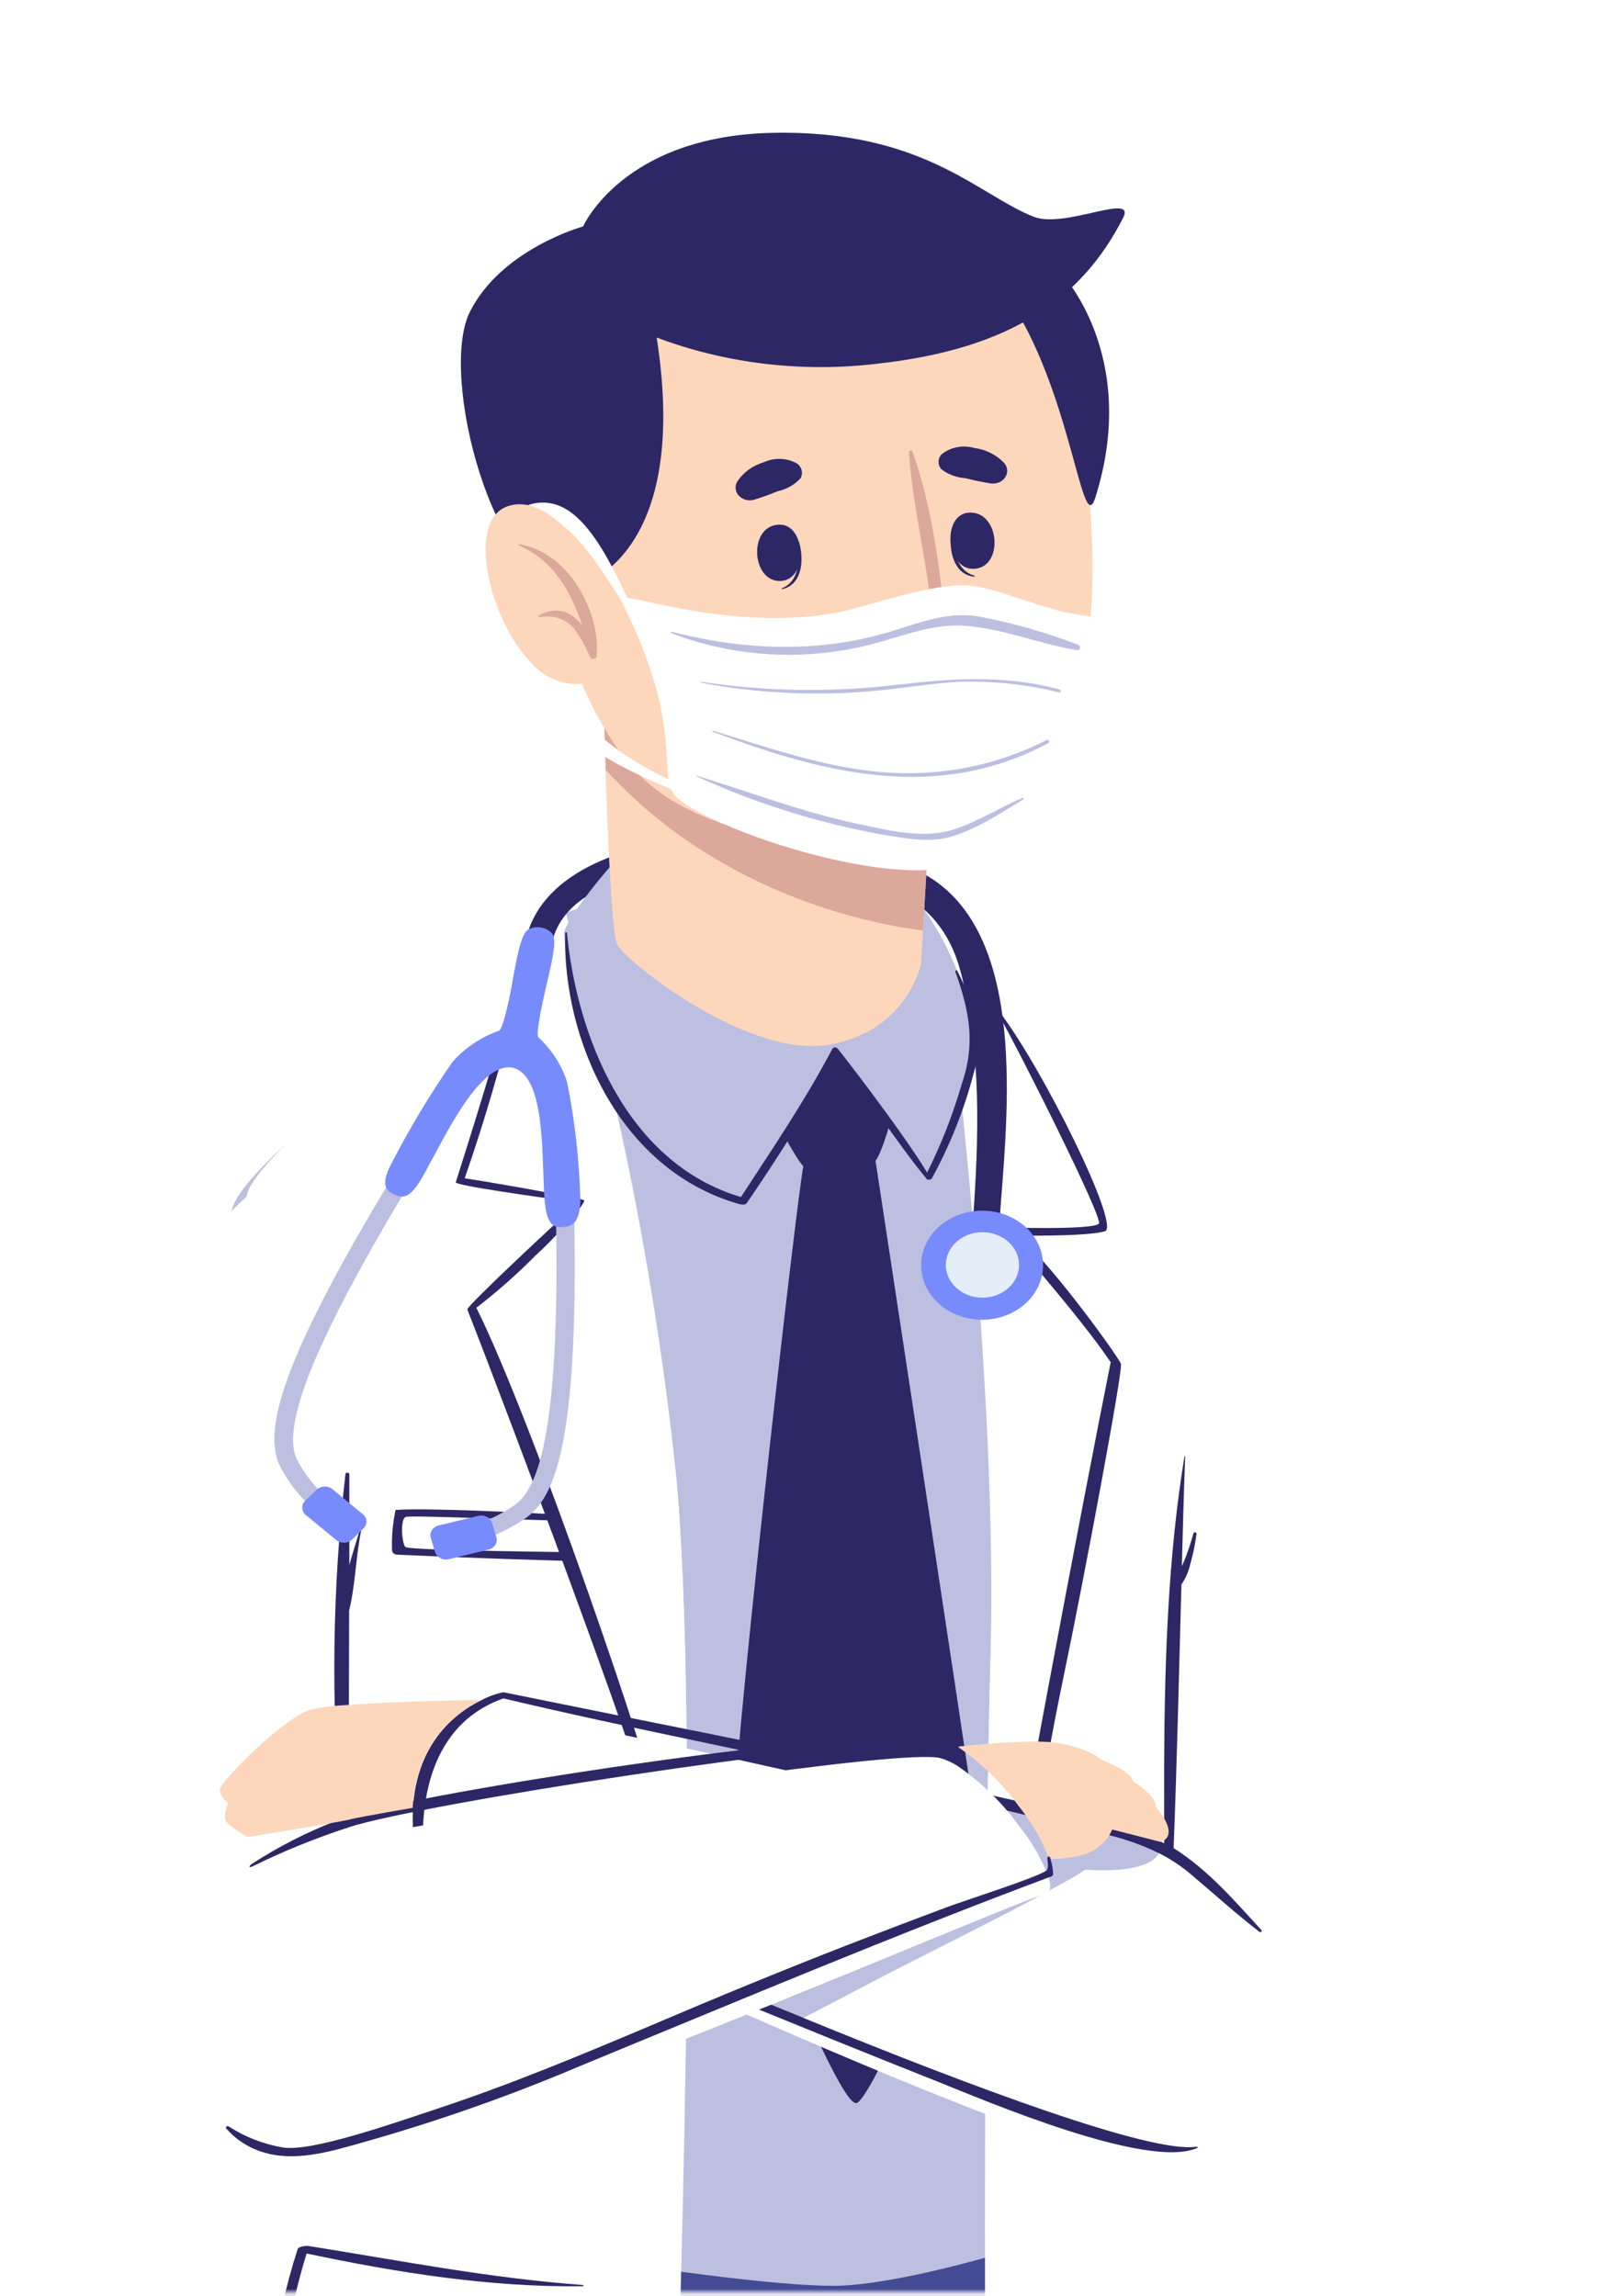 <svg width="333" height="477" viewBox="0 0 333 477" fill="none" xmlns="http://www.w3.org/2000/svg">
<mask id="mask0_308_4" style="mask-type:alpha" maskUnits="userSpaceOnUse" x="0" y="0" width="333" height="477">
<rect width="332.444" height="476.203" fill="#C4C4C4"/>
</mask>
<g mask="url(#mask0_308_4)">
<mask id="mask1_308_4" style="mask-type:alpha" maskUnits="userSpaceOnUse" x="0" y="19" width="322" height="477">
<rect width="321.569" height="475.305" transform="matrix(-1 0 0 1 321.569 19.767)" fill="#C4C4C4"/>
</mask>
<g mask="url(#mask1_308_4)">
<g clip-path="url(#clip0_308_4)">
<path d="M245.868 435.866C245.868 435.866 230.223 608.113 227.985 610.511H159.873V435.866H245.868Z" fill="#434B95"/>
<path d="M67.206 435.866H189.495C189.495 435.866 159.936 507.975 156.664 512.773C153.391 517.57 137.387 610.511 137.387 610.511H67.206C67.206 610.511 67.079 532.169 67.206 527.145C67.333 522.122 60.112 454.186 67.206 435.866Z" fill="#434B95"/>
<path d="M155.418 183.672C170.979 184.257 183.225 191.68 190.614 196.892C198.004 202.105 235.206 233.457 238.267 242.9C241.329 252.344 245.362 448.086 241.287 454.054C237.212 460.022 194.077 473.885 175.033 474.829C155.988 475.774 73.35 462.081 66.826 456.679C60.302 451.278 44.826 262.561 48.246 251.003C51.667 239.444 104.408 202.237 114.944 191.34C119.525 186.505 148.62 183.426 155.418 183.672Z" fill="#BDBFE1"/>
<path d="M186.666 224.637C186.814 227.319 183.394 239.576 181.874 241.106C180.353 242.636 168.488 243.372 167.094 242.485C165.701 241.597 159.008 229.132 158.649 226.752C158.29 224.372 168.15 213.928 172.267 213.324C176.384 212.719 186.582 223.031 186.666 224.637Z" fill="#2E2766"/>
<path d="M181.873 241.106C181.873 241.106 201.15 367.553 202.269 376.07C203.388 384.588 181.62 435.752 177.946 436.905C174.272 438.057 153.729 385.91 152.462 380.244C151.195 374.578 165.743 246.602 166.925 242.069C167.242 240.804 181.704 239.916 181.873 241.106Z" fill="#2E2766"/>
<path d="M206.26 570.661C208.202 575.836 259.529 562.086 260.563 555.778C261.598 549.47 243.419 404.099 243.398 392.691C243.377 381.283 245.341 255.328 239.302 240.804C236.262 233.457 217.555 216.459 206.766 207.205C202.185 203.238 199.018 200.651 199.018 200.651C200.791 206.77 207.463 289.097 205.753 345.115C205.225 363.02 204.887 392.068 204.718 423.439C204.718 423.741 204.718 423.986 204.718 424.232C204.38 490.656 204.887 567.204 206.26 570.661Z" fill="white"/>
<path d="M231.131 284.697C231.554 278.917 209.237 255.385 209.237 255.385C209.237 255.385 229.062 258.18 229.083 254.308C229.083 250.946 211.031 215.515 206.766 207.205C202.185 203.238 195.766 198.668 195.766 198.668C197.54 204.806 207.442 289.097 205.753 345.115C205.225 363.02 204.887 392.068 204.718 423.439C205.605 405.591 230.709 290.401 231.131 284.697Z" fill="white"/>
<path d="M230.73 282.997C224.248 273.327 207.885 254.856 207.991 254.931C208.096 255.007 226.993 255.592 228.281 254.214C229.252 253.25 212.319 219.405 207.167 210.245C207.149 210.204 207.149 210.158 207.165 210.115C207.182 210.073 207.214 210.038 207.257 210.015C207.3 209.992 207.351 209.984 207.4 209.992C207.449 209.999 207.494 210.022 207.526 210.056C216.774 222.182 232.862 254.837 229.526 255.8C226.191 256.763 216.183 256.707 211.601 256.707C219.603 264.072 232.419 282.053 232.862 283.337C233.306 284.621 225.219 327.891 220.87 348.666C216.225 371.066 212.425 396.638 206.534 418.811C206.534 419.246 205.753 419.057 205.816 418.66C208.814 396.336 225.789 307.606 230.73 282.997Z" fill="#2E2766"/>
<path d="M39.801 556.25C80.571 584.58 135.171 577.384 137.092 573.456C138.232 571.114 141.315 498.834 142.434 427.593V426.63C143.109 378.167 142.877 330.308 140.322 305.396C136.223 266.732 127.907 228.518 115.493 191.302C113.573 192.191 111.798 193.31 110.214 194.626V194.626C94.633 205.845 50.843 241.843 51.287 248.642C51.857 256.631 54.01 361.414 50.527 407.026C47.043 452.637 34.1 552.265 39.801 556.25Z" fill="white"/>
<path d="M61.822 467.275C62.033 466.632 63.744 466.538 64.06 466.595C83.062 469.617 101.727 473.299 121.067 474.697C121.257 474.697 121.278 474.961 121.067 474.961C101.748 475.207 82.45 472.128 63.702 468.162C62.498 471.94 61.59 475.717 60.661 479.626C78.185 483.838 95.35 485.293 113.445 486.426C113.472 486.436 113.496 486.452 113.512 486.474C113.529 486.496 113.538 486.522 113.538 486.548C113.538 486.575 113.529 486.601 113.512 486.623C113.496 486.644 113.472 486.661 113.445 486.671C95.921 488.296 77.172 485.425 60.429 480.854C58.823 488.482 58.017 496.228 58.022 503.99C58.022 508.221 57.03 518.061 60.365 521.498C64.398 525.672 73.878 527.636 79.642 528.619C86.969 529.903 94.505 529.903 101.832 528.619C106.245 527.825 109.665 527.183 112.284 522.858C113.825 520.29 119.124 489.485 120.328 477.36C120.328 477.039 120.94 477.001 120.919 477.36C120.708 491.393 118.322 513.623 114.31 523.311C110.299 533 91.993 531.924 82.957 530.866C75.588 529.997 65.876 528.656 59.732 524.822C55.678 522.31 55.889 519.647 55.678 515.19C54.754 499.024 56.83 482.833 61.822 467.275V467.275Z" fill="#2E2766"/>
<path d="M82.175 313.688C89.312 313.14 118.976 314.632 126.514 315.388C126.936 315.388 126.852 316.049 126.514 316.049C118.913 316.275 85.554 314.67 84.287 315.142C83.02 315.614 83.527 321.091 84.287 321.412C86.039 322.168 118.871 322.432 126.725 322.583C128.076 322.583 128.139 324.472 126.725 324.472C111.945 324.17 97.166 323.641 82.513 322.98C82.238 322.98 81.974 322.887 81.773 322.718C81.573 322.55 81.453 322.319 81.436 322.073C81.338 319.262 81.585 316.45 82.175 313.688V313.688Z" fill="#2E2766"/>
<path d="M120.623 249.643C120.961 250.342 99.679 268.775 98.496 271.457C97.314 274.139 127.147 346.003 133.439 367.779C139.731 389.556 142.434 427.631 142.434 427.631V426.668C143.109 378.205 142.877 330.346 140.322 305.434C136.158 266.226 128.498 227.378 117.414 189.262C116.971 189.262 113.191 192.529 110.257 194.626C109.855 196.118 95.625 243.316 95.477 244.846C95.329 246.375 120.328 248.944 120.623 249.643Z" fill="white"/>
<path d="M109.496 196.08C109.623 195.627 109.982 195.74 109.877 196.212C106.512 212.627 102.056 228.848 96.533 244.789C104.978 246.073 121.024 249.02 121.32 249.341C121.869 249.945 114.986 257.462 111.291 260.786C107.464 264.666 103.344 268.307 98.961 271.684C110.742 295.349 135.572 368.006 137.979 380.282C140.29 392.977 141.813 405.777 142.539 418.622C142.539 418.773 142.286 418.792 142.265 418.622C140.407 405.137 138.76 391.595 135.614 378.28C132.764 366.287 106.393 295.802 97.082 272.043C96.828 271.4 116.591 252.986 120.159 249.851C112.093 248.736 94.464 246.281 94.675 245.62C99.911 229.214 104.852 212.701 109.496 196.08Z" fill="#2E2766"/>
<g filter="url(#filter0_d_308_4)">
<path d="M87.032 381.094C87.158 384.362 87.771 386.647 88.383 386.912C90.262 387.818 98.222 391.255 108.99 395.146C110.932 395.845 112.938 396.563 115.049 397.28C120.94 399.282 142.497 409.103 166.461 419.453C198.638 433.297 235.438 448.067 246.101 446.461C264.659 443.628 290.671 423.646 292.656 412.182C294.641 400.718 255.602 264.45 250.64 255.177C245.678 245.903 240.083 238.065 234.742 233.363L242.828 383.304C242.276 383.035 241.696 382.813 241.097 382.643C235.101 380.754 215.169 375.806 192.304 370.461C153.835 361.452 107.047 351.197 104.007 352.047C102.94 352.357 101.896 352.73 100.882 353.161C88.932 358.487 86.609 372.898 87.032 381.094Z" fill="white"/>
</g>
<path d="M108.969 395.146C110.911 395.845 112.917 396.563 115.028 397.28C120.919 399.282 142.476 409.103 166.44 419.453L182.866 410.879C196.02 404.042 209.532 397.564 222.369 390.33C223.405 389.757 224.399 389.126 225.346 388.441L227.605 388.536C231.828 388.668 240.632 388.385 241.16 383.72C241.168 383.613 241.168 383.506 241.16 383.399C241.174 383.317 241.174 383.234 241.16 383.153C241.16 383.002 241.16 382.832 241.16 382.643C235.164 380.755 215.233 375.806 192.367 370.461C171.649 369.464 150.998 373.311 132.447 381.623C124.042 385.271 116.159 389.811 108.969 395.146V395.146Z" fill="#BDBFE1"/>
<path d="M85.87 381.189C85.87 382.643 86.166 384.154 86.44 385.74C86.293 386.099 86.905 386.628 87.369 386.855C109.771 398.451 177.798 425.724 194.626 432.391C204.507 436.338 238.246 450.786 248.655 446.253C248.866 446.14 248.909 445.951 248.655 445.989H248.381C238.88 447.292 202.543 433.826 166.883 419.208C160.908 416.771 154.932 414.297 149.126 411.88C148.938 411.777 148.74 411.688 148.535 411.615C136.353 406.497 124.825 401.511 115.176 397.299H115.049L109.433 394.844C96.427 389.178 88.003 385.4 88.003 385.4C87.433 378.148 87.559 358.846 104.577 352.84C130.314 358.978 159.345 364.474 185.273 370.499C186.18 370.688 187.067 370.896 187.975 371.122C201.544 374.308 215.134 377.556 228.745 380.868C232.928 381.761 236.961 383.146 240.738 384.985C243.119 386.177 245.325 387.63 247.304 389.31C252.076 393.333 256.636 397.488 261.619 401.322C261.914 401.568 262.273 401.209 262.02 400.944C256.615 395.07 250.957 388.422 243.799 383.946C244.517 365.702 244.918 347.382 245.425 329.175C246.341 327.82 246.977 326.33 247.304 324.774C247.877 322.776 248.294 320.743 248.55 318.693C248.569 318.618 248.555 318.538 248.509 318.473C248.464 318.407 248.391 318.361 248.307 318.343C248.223 318.326 248.134 318.339 248.061 318.379C247.988 318.42 247.936 318.485 247.916 318.56C247.409 320.449 246.776 322.338 246.058 324.132C245.889 324.548 245.699 324.944 245.509 325.379C245.72 317.824 245.91 310.137 246.206 302.526C246.206 302.526 246.079 302.526 246.058 302.526C242.659 323.301 241.941 344.7 241.836 365.966C241.836 371.632 241.836 377.298 241.836 382.964C239.894 381.852 237.819 380.94 235.649 380.244C222.073 376.335 207.991 373.521 194.225 370.291C178.136 366.514 160.908 362.906 143.742 359.45C143.383 359.45 143.003 359.28 142.581 359.224C131.771 357.052 121.024 354.898 110.636 352.783L104.577 351.556C102.987 351.887 101.463 352.435 100.059 353.18C94.189 356.013 84.456 363.53 85.87 381.189Z" fill="#2E2766"/>
<path d="M198.912 362.85C203.882 366.285 208.165 370.448 211.58 375.164C214.303 378.519 216.439 382.226 217.914 386.156C219.686 386.219 221.46 386.08 223.192 385.741C224.947 385.507 226.6 384.858 227.98 383.862C229.361 382.866 230.42 381.559 231.047 380.075L241.139 382.662C245.361 381.113 240.062 375.315 240.062 375.315C240.189 372.973 235.417 370.102 235.417 370.102C234.826 367.723 228.703 365.57 228.703 365.57C228.703 365.57 226.782 363.303 219.709 362.113C215.296 361.358 205.563 362.151 198.912 362.85Z" fill="#FDD7BC"/>
<g filter="url(#filter1_d_308_4)">
<path d="M18.518 406.119C18.518 413.391 44.678 448.747 62.054 446.745C90.558 443.515 211.2 390.708 217.006 389.518C218.21 389.235 218.4 388.007 217.893 386.156C216.418 382.226 214.282 378.519 211.559 375.164C208.145 370.448 203.861 366.285 198.891 362.85C197.828 362.174 196.662 361.64 195.428 361.263C187.701 359.167 115.83 370.405 85.786 375.58C77.974 376.921 73.118 377.846 72.674 378.016C72.231 378.186 71.746 368.573 71.218 354.275C69.592 312.517 67.649 229.623 67.649 229.623C58.634 237.877 40.392 253.855 37.035 259.464C33.678 265.073 18.582 398.848 18.518 406.119Z" fill="white"/>
</g>
<path d="M52.427 387.157C57.858 383.629 63.706 380.646 69.866 378.261C65.644 377.336 59.309 379.225 56.016 379.527C55.361 379.527 55.298 378.753 55.826 378.564C59.49 377.371 63.35 376.733 67.248 376.675C68.465 376.624 69.677 376.844 70.774 377.317C68.718 353.642 69.05 329.849 71.766 306.228C71.766 305.812 72.569 305.906 72.569 306.228C72.569 312.498 72.569 318.768 72.569 325.114C73.287 322.489 74.152 319.883 74.87 317.408C74.861 317.388 74.858 317.367 74.861 317.345C74.863 317.324 74.871 317.303 74.885 317.285C74.899 317.267 74.917 317.253 74.938 317.243C74.96 317.232 74.983 317.227 75.007 317.227C75.032 317.227 75.055 317.232 75.077 317.243C75.098 317.253 75.116 317.267 75.13 317.285C75.143 317.303 75.152 317.324 75.154 317.345C75.157 317.367 75.154 317.388 75.145 317.408C73.899 323.074 73.899 328.986 72.527 334.576C72.527 348.817 72.379 363.058 72.527 377.298C87.665 372.369 175.075 358.789 195.196 360.867C196.533 361.078 197.785 361.599 198.827 362.378C199.292 362.699 199.229 363.133 198.975 363.02C197.594 362.269 196.043 361.805 194.436 361.66C173.027 361.566 87.412 374.692 72.294 379.659C72.222 379.723 72.136 379.772 72.042 379.805C71.947 379.837 71.847 379.852 71.745 379.848C65.127 382.04 58.698 384.667 52.511 387.705C51.624 388.158 51.624 387.648 52.427 387.157Z" fill="#2E2766"/>
<path d="M47.55 441.777C50.887 443.956 54.723 445.446 58.782 446.14C64.757 447.047 81.035 441.343 90.959 438.038C106.182 432.995 120.877 426.857 135.529 420.662C148.789 414.996 162.069 409.538 175.497 404.287C182.535 401.555 189.573 398.873 196.611 396.242C200.939 394.636 214.726 390.273 217.26 388.687C218.041 388.196 217.534 386.704 217.576 385.929C217.576 385.665 218.083 385.552 218.146 385.929C218.506 387.03 218.718 388.165 218.78 389.31C218.785 389.428 218.747 389.544 218.67 389.639C218.594 389.735 218.484 389.805 218.358 389.839C185.378 402.172 153.159 415.77 120.708 429.123C106.714 435.077 92.298 440.2 77.552 444.459C71.788 446.046 64.736 448.482 58.402 447.859C56.169 447.662 54.006 447.058 52.045 446.083C50.084 445.108 48.367 443.784 47.001 442.193C46.747 441.834 47.212 441.57 47.55 441.777Z" fill="#2E2766"/>
<path d="M47.422 374.616C47.422 374.616 46.092 377.336 47.085 378.564C48.396 379.76 49.88 380.796 51.497 381.642C51.497 381.642 69.317 378.753 72.611 378.016C72.949 377.846 77.91 376.921 85.722 375.58C86.504 361.906 94.78 355.692 99.911 353.18C96.11 353.18 80.592 353.52 71.154 354.275C68.953 354.375 66.768 354.666 64.63 355.144C59.098 356.674 45.522 370.254 45.628 371.916C45.828 372.985 46.469 373.948 47.422 374.616V374.616Z" fill="#FDD7BC"/>
<path d="M114.606 196.212C117.773 179.611 148.028 178.95 162.174 179.762C180.205 180.782 195.09 184.994 199.524 201.746C203.958 218.499 203.324 236.441 202.142 253.326C202.151 253.942 202.417 254.533 202.887 254.983C203.357 255.433 203.999 255.709 204.685 255.759C205.371 255.809 206.054 255.627 206.599 255.251C207.144 254.874 207.512 254.329 207.632 253.722C208.983 234.25 213.649 197.723 195.09 183.615C176.531 169.507 114.521 167.712 109.116 195.816C108.525 198.932 113.993 199.291 114.606 196.212V196.212Z" fill="#2E2766"/>
<path d="M216.647 263.676C216.463 265.915 215.54 268.054 213.995 269.823C212.45 271.592 210.352 272.91 207.968 273.611C205.584 274.312 203.021 274.364 200.604 273.76C198.187 273.156 196.025 271.923 194.393 270.218C192.76 268.514 191.73 266.413 191.434 264.184C191.137 261.955 191.588 259.697 192.728 257.698C193.868 255.698 195.646 254.046 197.837 252.952C200.028 251.857 202.533 251.37 205.035 251.551C208.367 251.792 211.458 253.202 213.633 255.473C215.809 257.744 216.892 260.693 216.647 263.676Z" fill="#778BFD"/>
<path d="M211.664 263.317C211.547 264.657 210.988 265.937 210.058 266.993C209.128 268.049 207.869 268.835 206.44 269.252C205.01 269.668 203.475 269.696 202.028 269.332C200.581 268.967 199.287 268.228 198.31 267.206C197.333 266.184 196.717 264.926 196.539 263.591C196.361 262.256 196.63 260.903 197.311 259.705C197.993 258.506 199.056 257.515 200.367 256.857C201.678 256.199 203.177 255.904 204.676 256.008C205.671 256.077 206.642 256.321 207.532 256.726C208.422 257.131 209.214 257.688 209.863 258.367C210.512 259.046 211.005 259.832 211.314 260.682C211.623 261.531 211.742 262.426 211.664 263.317V263.317Z" fill="#E4EEF8"/>
<path d="M119.251 251.343C120.285 300.108 115.176 310.855 109.475 315.199C105.265 318.178 100.345 320.252 95.097 321.261L94.358 317.9L94.738 319.58L94.358 317.9C98.977 317.015 103.309 315.2 107.026 312.592C111.249 309.457 116.506 299.693 115.471 251.418L119.251 251.343Z" fill="#BDBFE1"/>
<path d="M102.216 316.389L103.117 319.363C103.453 320.474 102.719 321.62 101.476 321.921L93.247 323.914C92.004 324.215 90.724 323.558 90.388 322.447L89.488 319.473C89.151 318.362 89.885 317.217 91.128 316.916L99.357 314.922C100.6 314.621 101.88 315.278 102.216 316.389Z" fill="#778BFD"/>
<path d="M85.49 245.223C65.939 277.557 58.359 295.915 61.611 303.036C63.557 306.862 66.444 310.245 70.056 312.932L67.692 315.633C63.538 312.57 60.229 308.693 58.022 304.301C54.137 295.821 61.125 278.218 82.091 243.542L85.49 245.223Z" fill="#BDBFE1"/>
<path d="M75.511 317.536L73.167 319.815C72.29 320.667 70.808 320.723 69.855 319.939L63.546 314.748C62.594 313.964 62.532 312.638 63.408 311.785L65.752 309.506C66.629 308.654 68.111 308.598 69.064 309.382L75.373 314.573C76.325 315.357 76.387 316.683 75.511 317.536Z" fill="#778BFD"/>
<path d="M81.247 241.862C84.978 234.59 89.209 227.532 93.915 220.727C96.424 217.803 99.763 215.533 103.585 214.155C104.345 214.155 105.696 208.376 106.52 203.541C107.322 199.272 108.145 194.286 109.623 193.172C110.447 192.693 111.445 192.518 112.409 192.684C113.374 192.849 114.229 193.342 114.796 194.059C115.746 195.57 114.479 200.481 113.508 204.711C112.389 209.528 111.186 215.401 111.925 215.571C114.699 218.19 116.721 221.372 117.815 224.845C119.436 232.953 120.354 241.162 120.56 249.397C120.433 254.572 118.449 254.78 116.76 254.931C114.332 255.12 113.297 253.458 113.023 247.641C112.579 238.424 113.023 223.088 106.308 221.766C99.51 220.916 92.648 235.686 88.172 243.788C85.385 248.85 83.949 249.095 81.838 248.132C80.381 247.358 78.903 246.394 81.247 241.862Z" fill="#778BFD"/>
<path d="M139.182 168.411C134.073 170.3 116.527 191.189 117.182 194.192C117.836 197.195 115.641 235.119 154.405 249.889L173.407 217.781L192.409 244.034C192.409 244.034 203.346 223.107 202.966 217.894C202.586 212.682 198.046 186.694 175.518 173.756C158.543 164.143 149.844 164.351 139.182 168.411Z" fill="#BDBFE1"/>
<path d="M117.773 193.795C119.758 214.57 129.808 241.541 153.919 248.68C160.57 238.5 167.305 228.528 172.921 217.876C172.966 217.8 173.03 217.735 173.108 217.686C173.186 217.636 173.276 217.604 173.37 217.591C173.464 217.578 173.561 217.585 173.651 217.612C173.742 217.638 173.825 217.683 173.893 217.743C174.062 217.743 187.469 235.119 192.599 243.599C195.542 237.691 197.936 231.576 199.757 225.317C202.691 216.78 201.425 210.208 198.448 201.822C198.448 201.614 198.764 201.463 198.849 201.671C202.311 208.508 204.592 215.307 202.333 222.711C200.37 230.344 197.437 237.752 193.592 244.789C193.536 244.883 193.449 244.958 193.343 245.006C193.237 245.053 193.117 245.07 193 245.054C192.917 245.087 192.824 245.094 192.735 245.073C192.647 245.053 192.569 245.006 192.515 244.94C185.864 236.819 180.417 227.942 173.745 219.764C168.023 230.379 161.562 240.54 155.102 249.983C154.806 250.417 153.687 250.191 153.582 250.153C128.499 243.052 116.802 215.59 117.414 193.795C117.414 193.625 117.752 193.625 117.773 193.795Z" fill="#2E2766"/>
<path d="M194.583 144.236L191.733 193.342L191.311 200.254C191.311 200.254 188.461 214.457 171.865 217.082C155.27 219.708 130.082 199.876 128.203 196.175C127.189 194.286 126.366 176.684 125.775 159.988C125.205 144.028 124.888 128.844 124.888 128.844L132.658 130.562L194.583 144.236Z" fill="#FDD7BC"/>
<path d="M194.583 144.236L191.733 193.342C173.383 190.819 156.077 184.084 141.504 173.794C135.757 169.701 130.513 165.073 125.859 159.988C125.289 144.028 124.972 128.844 124.972 128.844L132.742 130.562L194.583 144.236Z" fill="#DBA89B"/>
<path d="M114.564 60.303C103.099 83.459 113.213 141.403 132.911 161.083C146.382 174.549 175.73 178.685 197.645 170.81C207.65 167.456 215.85 160.816 220.575 152.244C235.354 123.801 221.947 55.582 206.006 44.854C177.862 25.873 128.604 31.992 114.564 60.303Z" fill="#FDD7BC"/>
<path d="M165.975 112.582C165.975 112.45 165.679 112.79 165.7 112.941C166.165 116.548 165.996 120.741 162.449 122.214C162.322 122.214 162.449 122.441 162.449 122.403C166.862 121.459 167.01 115.868 165.975 112.582Z" fill="#2E2766"/>
<path d="M161.985 108.993C155.44 108.993 155.988 120.722 161.985 120.703C167.981 120.684 167.474 108.975 161.985 108.993Z" fill="#2E2766"/>
<path d="M197.645 110.448C197.645 110.316 197.962 110.618 197.962 110.75C197.962 114.395 198.722 118.55 202.459 119.608C202.459 119.608 202.459 119.834 202.459 119.816C197.92 119.419 197.033 113.904 197.645 110.448Z" fill="#2E2766"/>
<path d="M201.087 106.52C207.59 105.84 208.645 117.53 202.607 118.154C196.568 118.777 195.534 107.105 201.087 106.52Z" fill="#2E2766"/>
<path d="M171.591 145.237C172.605 146.049 173.703 147.126 175.096 147.239C176.572 147.145 178.01 146.779 179.319 146.163C179.348 146.15 179.38 146.146 179.412 146.152C179.443 146.157 179.472 146.172 179.493 146.193C179.515 146.214 179.528 146.241 179.531 146.27C179.533 146.298 179.526 146.327 179.509 146.351C178.963 147.063 178.216 147.633 177.345 148.005C176.474 148.376 175.509 148.535 174.547 148.467C173.705 148.315 172.934 147.938 172.338 147.384C171.742 146.831 171.349 146.128 171.211 145.369C171.127 145.199 171.444 145.105 171.591 145.237Z" fill="#DBA89B"/>
<path d="M156.579 103.837C158.281 103.318 159.951 102.719 161.583 102.043C163.44 101.637 165.095 100.695 166.291 99.361C166.569 98.874 166.662 98.319 166.556 97.781C166.449 97.242 166.149 96.749 165.7 96.377C164.685 95.766 163.506 95.409 162.285 95.342C161.063 95.276 159.844 95.503 158.754 95.999C156.37 96.7 154.361 98.167 153.117 100.117C152.861 100.576 152.76 101.092 152.826 101.602C152.892 102.112 153.123 102.594 153.49 102.988C153.857 103.383 154.345 103.673 154.894 103.824C155.442 103.975 156.028 103.979 156.579 103.837V103.837Z" fill="#2E2766"/>
<path d="M205.879 100.438C204.106 100.167 202.351 99.807 200.622 99.361C198.744 99.234 196.961 98.572 195.534 97.473C195.164 97.038 194.964 96.508 194.964 95.962C194.964 95.416 195.164 94.885 195.534 94.451C196.425 93.697 197.525 93.17 198.721 92.924C199.916 92.679 201.163 92.723 202.332 93.053C204.816 93.383 207.074 94.527 208.666 96.264C209.007 96.683 209.202 97.182 209.228 97.699C209.253 98.216 209.109 98.729 208.812 99.173C208.515 99.618 208.079 99.975 207.558 100.199C207.037 100.424 206.453 100.507 205.879 100.438V100.438Z" fill="#2E2766"/>
<path d="M185.843 136.908C185.843 136.908 182.549 144.463 176.109 143.046C171.232 142.045 173.576 133.244 173.576 133.244C173.576 133.244 179.931 137.437 185.843 136.908Z" fill="white"/>
<path d="M173.217 133.584C174.31 134.981 175.715 136.16 177.343 137.048C178.971 137.935 180.787 138.511 182.676 138.74C184.328 138.957 186.006 138.957 187.658 138.74C187.98 138.727 188.298 138.682 188.609 138.608L189.495 138.457C189.706 138.412 189.895 138.306 190.032 138.156C190.169 138.006 190.248 137.82 190.255 137.626V137.626C190.276 137.507 190.276 137.386 190.255 137.267V136.908C190.255 134.113 189.707 129.882 189.707 129.882C190.868 130.354 196.801 132.47 196.632 131.015C195.28 118.966 193.76 105.575 189.559 93.846C189.529 93.77 189.47 93.706 189.393 93.665C189.315 93.624 189.224 93.609 189.136 93.623C189.047 93.637 188.966 93.678 188.909 93.74C188.851 93.801 188.819 93.879 188.82 93.96C189.622 105.594 192.705 117.002 193.697 128.674C191.589 127.875 189.363 127.354 187.088 127.125C186.645 127.257 188.207 135.303 188.123 136.568C188.128 136.618 188.128 136.669 188.123 136.719C182.908 137.512 178.875 136.228 173.639 133.263C173.259 133.055 172.964 133.357 173.217 133.584Z" fill="#DBA89B"/>
<path d="M208.856 61.021C222.665 80.645 224.691 112.355 227.542 103.365C236.895 73.751 220.321 56.602 220.321 56.602C220.321 56.602 207.209 58.66 208.856 61.021Z" fill="#2E2766"/>
<path d="M118.786 122.233C118.786 122.233 143.827 117.795 136.416 70.125C150.96 75.592 166.88 77.457 182.507 75.526C209.954 72.467 224.734 62.079 233.285 45.308C236.114 39.812 221.292 47.555 214.768 45.043C203.24 40.548 191.902 27.006 160.654 27.592C129.407 28.177 121.13 47.045 121.13 47.045C121.13 47.045 104.239 51.672 97.631 64.742C91.022 77.812 102.635 122.214 118.786 122.233Z" fill="#2E2766"/>
<path d="M127.57 120.609C127.57 120.609 114.902 101.363 105.147 105.292C95.393 109.22 104.007 136.474 114.606 140.912C115.92 141.555 117.366 141.953 118.857 142.082C120.348 142.212 121.852 142.07 123.28 141.666C124.708 141.262 126.03 140.604 127.166 139.731C128.303 138.858 129.23 137.789 129.892 136.587L127.57 120.609Z" fill="#FDD7BC"/>
<path d="M107.807 113.054C107.639 113.054 107.575 113.243 107.807 113.3C115.218 116.586 118.702 123.196 120.961 129.958C118.85 127.276 115.936 125.689 111.946 127.842C111.735 127.956 111.946 128.258 112.115 128.22C113.492 127.929 114.935 128.027 116.248 128.501C117.56 128.974 118.675 129.8 119.441 130.864C120.715 132.646 121.77 134.546 122.587 136.53C122.882 137.154 124.149 136.927 123.938 136.19C123.945 136.14 123.945 136.089 123.938 136.039C124.74 127.333 118.195 114.622 107.807 113.054Z" fill="#DBA89B"/>
<path d="M142.412 165.163C131.391 160.762 120.285 155.719 113.107 146.276C107.68 139.643 104.065 131.965 102.55 123.857C103.532 127.078 104.95 130.18 106.773 133.093C108.633 136.106 111.095 138.788 114.036 141.007C114.036 141.007 114.036 141.007 114.036 141.007C120.737 151.078 130.845 158.982 142.898 163.576C144.017 163.897 143.51 165.597 142.412 165.163Z" fill="white"/>
<path d="M130.863 127.238C128.9 125.047 122.777 113.734 117.308 109.503C116.477 108.753 115.603 108.04 114.69 107.369C113.228 106.241 111.505 105.415 109.644 104.952C111.163 104.397 112.833 104.266 114.437 104.574C122.882 106.009 128.562 121.081 131.644 126.785C131.813 127.125 131.201 127.691 130.863 127.238Z" fill="white"/>
<path d="M129.005 124.688C127.591 121.874 150.288 131.62 173.956 127.257C178.791 126.369 192.282 121.591 199.799 121.591C207.315 121.591 216.098 127.03 226.465 128.031C230.033 128.371 226.951 155.852 217.893 167.882C214.895 171.83 202.206 179.932 194.436 180.65C176.194 182.312 144.946 170.678 140.195 165.238C136.416 160.8 142.454 151.338 129.005 124.688Z" fill="white"/>
<path d="M223.995 133.962C217.398 131.4 210.529 129.438 203.493 128.107C197.413 127.03 191.902 129.032 186.138 130.864C170.683 135.775 155.101 135.227 139.52 131.242C139.351 131.242 139.266 131.488 139.52 131.563C151.825 136.282 165.511 137.296 178.516 134.453C185.547 132.98 192.641 129.58 199.967 129.977C207.99 130.43 215.781 133.754 223.72 135.076C224.375 135.246 224.649 134.226 223.995 133.962Z" fill="#BDBFE1"/>
<path d="M212.424 165.748C207.505 167.863 202.67 170.98 197.645 172.472C191.522 174.247 184.301 172.472 178.263 171.169C166.84 168.77 155.861 164.577 144.692 161.121C144.692 161.121 144.566 161.234 144.692 161.272C156.886 166.887 169.888 170.967 183.33 173.397C187.806 174.096 192.726 175.116 197.18 173.926C202.543 172.472 207.906 168.902 212.657 166.031C212.72 165.956 212.636 165.691 212.424 165.748Z" fill="#BDBFE1"/>
<path d="M220.089 143.216C208.476 140.157 197.645 140.912 185.843 142.329C172.506 143.869 158.989 143.64 145.727 141.649C145.6 141.649 145.558 141.838 145.727 141.856C157.522 144.077 169.63 144.644 181.62 143.537C187.405 142.99 193.19 142.008 198.996 141.649C206.121 141.408 213.244 142.16 220.11 143.877C220.342 143.972 220.511 143.33 220.089 143.216Z" fill="#BDBFE1"/>
<path d="M217.365 153.755C207.063 159.069 195.173 161.399 183.33 160.422C171.253 159.421 159.641 155.341 148.113 151.791C147.944 151.791 147.902 151.98 148.113 152.036C171.338 160.781 194.711 166.692 217.788 154.378C218.125 154.133 217.809 153.528 217.365 153.755Z" fill="#BDBFE1"/>
</g>
</g>
</g>
<defs>
<filter id="filter0_d_308_4" x="82.986" y="233.363" width="213.743" height="221.219" filterUnits="userSpaceOnUse" color-interpolation-filters="sRGB">
<feFlood flood-opacity="0" result="BackgroundImageFix"/>
<feColorMatrix in="SourceAlpha" type="matrix" values="0 0 0 0 0 0 0 0 0 0 0 0 0 0 0 0 0 0 127 0" result="hardAlpha"/>
<feOffset dy="4"/>
<feGaussianBlur stdDeviation="2"/>
<feComposite in2="hardAlpha" operator="out"/>
<feColorMatrix type="matrix" values="0 0 0 0 0 0 0 0 0 0 0 0 0 0 0 0 0 0 0.25 0"/>
<feBlend mode="normal" in2="BackgroundImageFix" result="effect1_dropShadow_308_4"/>
<feBlend mode="normal" in="SourceGraphic" in2="effect1_dropShadow_308_4" result="shape"/>
</filter>
<filter id="filter1_d_308_4" x="14.519" y="229.623" width="207.637" height="225.203" filterUnits="userSpaceOnUse" color-interpolation-filters="sRGB">
<feFlood flood-opacity="0" result="BackgroundImageFix"/>
<feColorMatrix in="SourceAlpha" type="matrix" values="0 0 0 0 0 0 0 0 0 0 0 0 0 0 0 0 0 0 127 0" result="hardAlpha"/>
<feOffset dy="4"/>
<feGaussianBlur stdDeviation="2"/>
<feComposite in2="hardAlpha" operator="out"/>
<feColorMatrix type="matrix" values="0 0 0 0 0 0 0 0 0 0 0 0 0 0 0 0 0 0 0.25 0"/>
<feBlend mode="normal" in2="BackgroundImageFix" result="effect1_dropShadow_308_4"/>
<feBlend mode="normal" in="SourceGraphic" in2="effect1_dropShadow_308_4" result="shape"/>
</filter>
<clipPath id="clip0_308_4">
<rect width="274.137" height="582.92" fill="white" transform="matrix(-1 0 0 1 292.656 27.592)"/>
</clipPath>
</defs>
</svg>
